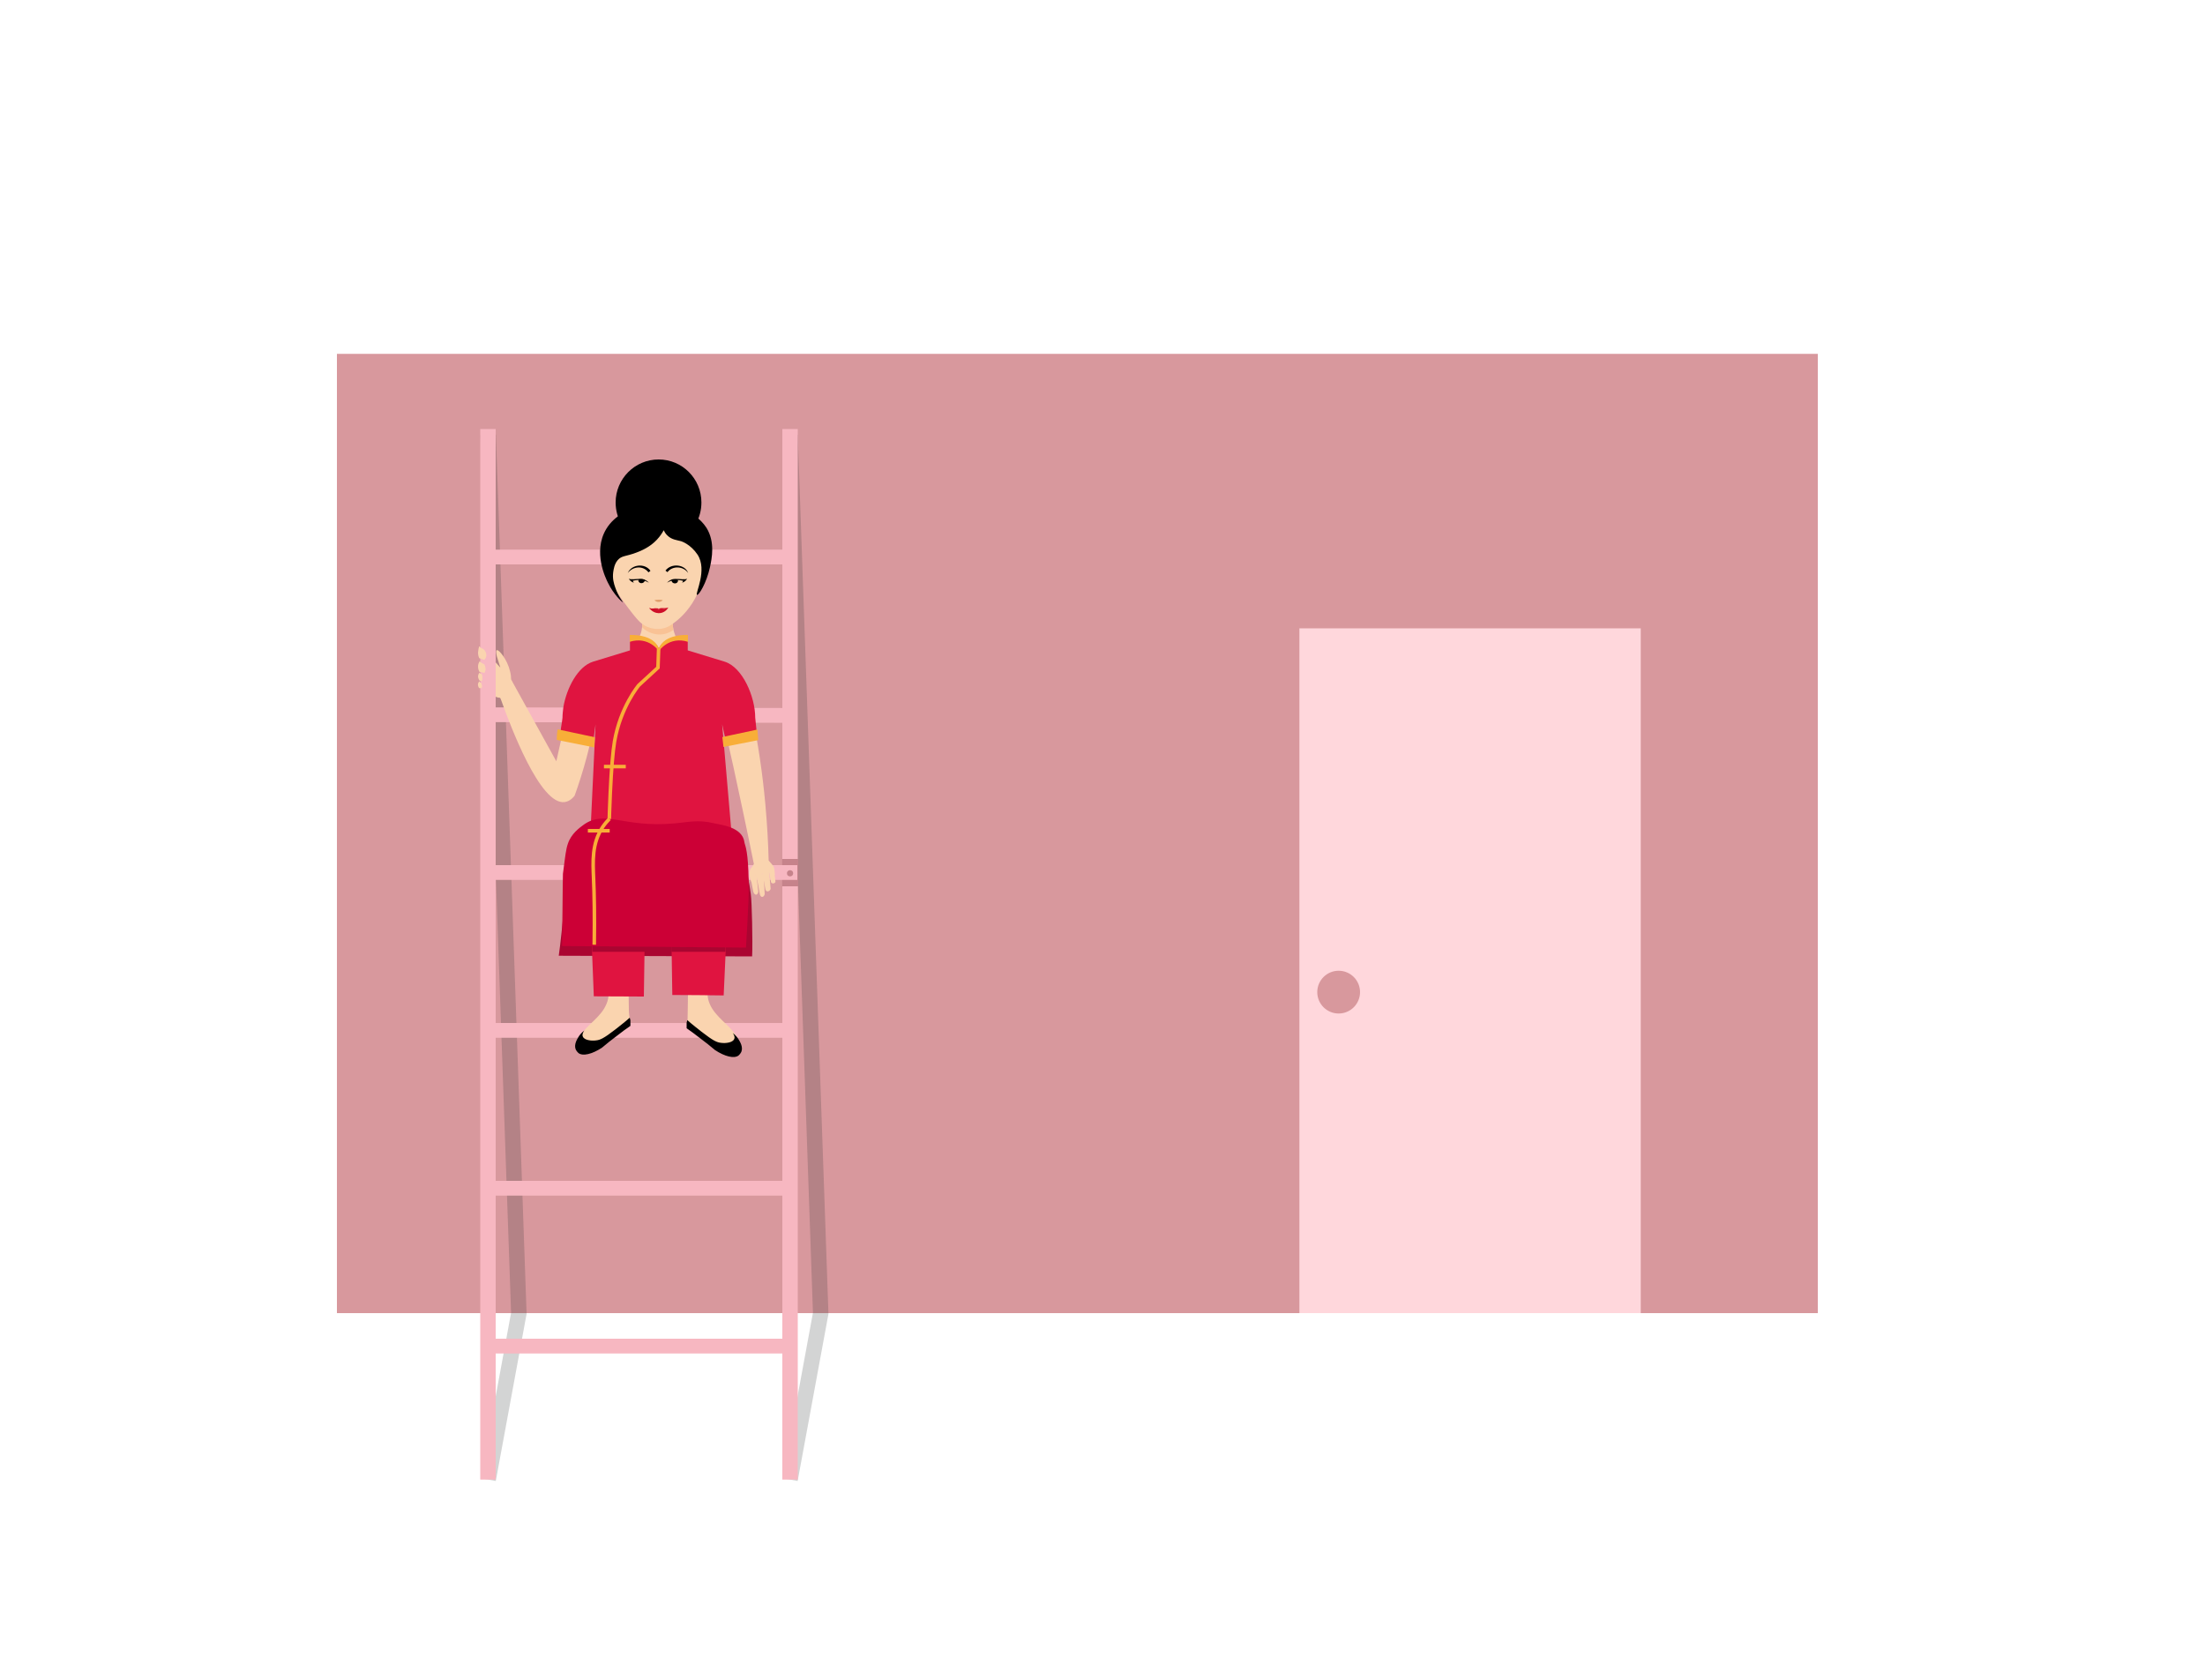 <?xml version="1.0" encoding="utf-8"?>
<!-- Generator: Adobe Illustrator 26.0.1, SVG Export Plug-In . SVG Version: 6.00 Build 0)  -->
<svg version="1.1" id="Layer_1" xmlns="http://www.w3.org/2000/svg" xmlns:xlink="http://www.w3.org/1999/xlink" x="0px" y="0px"
	 viewBox="0 0 1000 762.1" style="enable-background:new 0 0 1000 762.1;" xml:space="preserve">
<style type="text/css">
	.st0{fill:#D8989D;}
	.st1{opacity:0.2;fill:none;stroke:#272828;stroke-width:7.008;stroke-miterlimit:10;}
	.st2{fill:#FFD7DC;}
	.st3{fill:#FAD4AF;}
	.st4{fill:#F7B7C1;}
	.st5{fill:#C6838B;}
	.st6{fill:#AA0531;}
	.st7{fill:#F9C295;}
	.st8{fill:#E01440;}
	.st9{fill:none;stroke:#F8AE38;stroke-width:1.611;stroke-miterlimit:10;}
	.st10{fill:#F8AE38;}
	.st11{fill:#E09D6C;}
	.st12{fill:#CE0D28;}
	.st13{fill:#CC0036;}
</style>
<g>
	<g>
		<g>
			<rect x="152.8" y="160.5" class="st0" width="671.6" height="435.1"/>
			<path class="st1" d="M358.3,671.1l13.9-75.4c-4.6-132.8-9.3-265.6-13.9-398.4"/>
			<path class="st1" d="M221.4,671.1l13.9-75.4c-4.6-132.8-9.3-265.6-13.9-398.4"/>
			<rect x="589.3" y="285" class="st2" width="154.8" height="310.6"/>
			<circle class="st0" cx="607.1" cy="450" r="9.7"/>
			<g>
				<path class="st3" d="M235,316.4c-1.1-2.7-2.2-5.5-3.2-8.2c0-0.9-0.1-2.3-0.5-3.8c-1.3-5.4-5.1-9.9-6-9.5c-0.3,0.1-0.4,0.7,0,2.7
					c0.5,1.7,1.1,3.4,1.6,5.2c-1.7-1.9-3.5-3.9-5.2-5.8c-0.4,5-0.7,9.9-1.1,14.9c0.3,0.7,1.3,2.6,3.5,3.8c1.1,0.6,2.1,0.8,2.8,0.8
					c0.9,1.5,1.9,3.1,2.8,4.6C231.5,319.6,233.3,318,235,316.4z"/>
				<g>
					<g>
						<rect x="217.8" y="194.6" class="st4" width="7" height="476.5"/>
					</g>
				</g>
				<g>
					<g>
						<rect x="354.8" y="194.6" class="st4" width="7" height="476.5"/>
					</g>
				</g>
				<g>
					<g>
						<rect x="354.7" y="389.6" class="st5" width="7.3" height="12.4"/>
					</g>
				</g>
				<g>
					<g>
						<rect x="221.4" y="249.3" class="st4" width="137" height="6.7"/>
					</g>
				</g>
				<g>
					<g>
						
							<rect x="288.1" y="254.2" transform="matrix(2.208268e-03 -1 1 2.208268e-03 -33.506 615.08)" class="st4" width="6.7" height="140.2"/>
					</g>
				</g>
				<g>
					<g>
						<rect x="221.4" y="392.4" class="st4" width="140.2" height="6.7"/>
					</g>
				</g>
				<g>
					<g>
						<rect x="221.4" y="464" class="st4" width="137" height="6.7"/>
					</g>
				</g>
				<g>
					<g>
						<rect x="221.4" y="535.6" class="st4" width="137" height="6.7"/>
					</g>
				</g>
				<g>
					<g>
						<rect x="221.4" y="607.2" class="st4" width="137" height="6.7"/>
					</g>
				</g>
			</g>
			<circle class="st5" cx="358.3" cy="396.1" r="1.4"/>
		</g>
		<g>
			<g>
				<path class="st6" d="M253.4,433.5c1.7-11.6,3.5-35.9,5.2-47.5c27-1.7,52.1,6.1,79.2,4.4c0.6,3.1,1.2,5.9,1.6,8.4
					c0.2,0.9,0.8,4.4,1.1,6.8c0.5,3.4,0.9,21.4,0.6,28.2C311.8,433.7,282.6,433.6,253.4,433.5z"/>
				<g>
					<g>
						<g>
							<g>
								<g>
									<g>
										<path class="st3" d="M231.8,308.2c6.8,12.4,13.7,24.7,20.5,37.1c1.2-5.4,2.4-10.8,3.6-16.1c0.7-3.2,2.8-5.7,5.5-6.4
											c1.3-0.3,2.6-0.1,3.4,0.1l5.4,1.5c-1,5.8-2.3,12.2-4.1,18.9c-1.7,6.4-3.6,12.3-5.5,17.6c-1.5,1.9-3.1,2.7-4.5,2.9
											c-11.1,1.5-24.5-34.1-29.2-47.3C228.6,313.7,230.2,311,231.8,308.2z"/>
									</g>
									<g>
										<path class="st3" d="M347.1,364.8c-1.3-14.4-3.4-27.8-5.8-39.9l-13.4,1.9c3.1,13.5,6.1,27.2,9,41c1.7,8.1,3.4,16.1,5,24.1
											c-0.4,0.6-0.8,1.2-1.2,1.8c3.2-0.5,6.3-1,9.5-1.5c-0.5-0.6-1.1-1.3-1.6-1.9C348.4,382.3,347.9,373.7,347.1,364.8z"/>
									</g>
									<path class="st3" d="M320.1,298.3c-7.3,1-14.6,2-21.9,3c-7.3-1-14.6-2-21.9-3c3.5-0.9,7-1.8,10.5-2.7
										c1.3-2.8,2.3-4.9,3-6.4c0.1-0.3,0.4-0.8,0.7-1.6c0.4-1.1,0.6-2.2,0.7-3.2c0.4-3-0.2-5.4-0.6-6.6c2.5,0,5.1-0.1,7.6-0.1
										c2.5,0,5.1,0.1,7.6,0.1c-0.4,1.3-1.1,4.2-0.4,7.8c0.1,0.3,0.4,1.7,1.2,3.5c0.7,1.6,2.2,4.2,5.2,6.8
										C314.6,296.8,317.4,297.6,320.1,298.3z"/>
									<path class="st7" d="M305.4,285.7c-1.3,0.9-2.6,1.6-4.3,1.9c-2.5,0.5-4.5-0.1-5.5-0.4c-1.8-0.6-3.2-1.5-4.4-2.7
										c0.4-3-0.2-5.4-0.6-6.6c2.5,0,5.1-0.1,7.6-0.1c2.5,0,5.1,0.1,7.6,0.1C305.4,279.1,304.7,282.1,305.4,285.7z"/>
									<path class="st3" d="M277.6,265.2c3.6,5.7,6.9,10.1,9.5,13.4c2.2,2.7,4.1,5.1,7.5,6.1c1,0.3,3.2,0.9,5.7,0.4
										c2.8-0.5,4.5-1.9,6.8-3.7c0.8-0.7,4.8-3.9,8.1-9.9c1.3-2.5,2.1-4.4,2.3-5c0.9-2.6,2.3-6.4,1.8-11.1
										c-0.2-1.7-0.8-7.4-5.4-12c-4.3-4.2-9.5-4.9-11.9-5.2c-8.2-1-18,2.4-22.8,10c-0.9,1.4-4.1,6.5-3,12.7
										C276.4,262.7,277,264.2,277.6,265.2z"/>
									<g>
										<path d="M318.1,227.9c0,3.5-0.9,6.8-2.5,9.6h-33.9c-1.6-2.8-2.5-6.1-2.5-9.6c0-10.7,8.7-19.5,19.5-19.5
											C309.4,208.4,318.1,217.1,318.1,227.9z"/>
										<path d="M282.5,273.2c0.1-0.1-2.1-2.6-3.5-6.8c-0.6-1.7-1.3-4-0.9-6.9c0.2-1.3,0.5-3.6,2-5.4c1.9-2.2,3.6-1.6,8.6-3.5
											c2.1-0.8,6-2.4,9.2-5.8c1.5-1.6,2.5-3.2,3.1-4.3c0.3,0.6,0.8,1.6,1.7,2.4c2,2,4.4,2,6.5,2.7c0,0,4,1.3,7.1,5.9
											c4.7,7-1.2,17.9-0.2,18.3c0.8,0.3,4.3-5.3,5.9-12.6c0.8-3.9,2.4-11.3-1.6-17.8c-1.5-2.3-3.1-3.7-4.3-4.7
											c-7-5.6-17.9-7.8-27.7-4.5c-3,1-9.6,3.3-13.5,9.8c-6.2,10.4-0.1,22.5,0.8,24.3C278.3,269.7,282.3,273.3,282.5,273.2z"/>
									</g>
									<g>
										<path class="st8" d="M327.5,328.5l7.3,84.5h-68.7l4-84.5c-0.3,2-0.6,4.1-0.8,6.1c-4.9-0.9-10.2-1.8-15.1-2.7
											c0.2-2.1,0.7-4.3,0.9-6.4c0-1.5,0.2-3.1,0.4-4.8c1.5-8.7,6.6-18.5,13.5-20.6l16.7-5.1v-6.7c9.5-0.1,12.3,4.1,13.1,5.9
											c0.8-1.8,3.6-6,13.1-5.9v6.7l16.7,5.1c8.2,2.5,13.9,16,13.9,25.4c0.2,2.3,0.5,4.6,0.7,6.9c-4.7,1-9.5,1.9-14.2,2.9
											C328.5,333,328,330.7,327.5,328.5z"/>
										<path class="st9" d="M275.8,413c0-3.9,0-7.7,0-11.4c0.2-33.4,1.4-56.5,2.9-65.3c2.7-15.7,11-25.5,11-25.5
											c2.9-2.7,5.8-5.3,8.7-8c0.1-2.9,0.2-5.7,0.3-8.6"/>
										<path class="st10" d="M269.8,334.4l-0.3,4.6l-2-0.4l-15-3c0-1.5,0.1-3.1,0.4-4.8L269.8,334.4z"/>
										<path class="st10" d="M327.6,334.3l0.5,4.5l15.8-3.1c-0.1-1.5-0.3-3.1-0.4-4.8L327.6,334.3z"/>
										<line class="st9" x1="273.9" y1="347.7" x2="283.8" y2="347.7"/>
										<line class="st9" x1="272.8" y1="401.6" x2="282.7" y2="401.6"/>
										<path class="st10" d="M298.8,294.1c-2.6-6.8-13.2-6.1-13.2-6.1v3.1c8.6-2.7,13.2,4.2,13.2,4.2s4.6-6.9,13.2-4.2V288
											C312,288,301.4,287.3,298.8,294.1z"/>
									</g>
									<g>
										<g>
											<g>
												<path d="M312.1,259.9c-2.2-3.2-7.1-3.4-9.4-0.4c0,0-0.9-0.7-0.9-0.7C304.4,255.3,310.7,255.9,312.1,259.9L312.1,259.9z"
													/>
											</g>
											<g>
												<path d="M311.6,262.5c-0.1,0.3-0.4,0.6-0.7,0.9c-0.6,0.6-1.3,0.8-1.6,0.9c0.1-0.1,0.3-0.3,0.4-0.6
													c0-0.1,0.1-0.2,0.1-0.3c-0.3,0-0.6-0.1-1.1-0.2c-0.4-0.1-1.1-0.1-1.9-0.1c-0.5,0-1,0-1.6,0.2c-0.3,0.1-0.8,0.2-1.2,0.3
													c-0.5,0.2-1,0.4-1.5,0.7c0.3-0.3,0.8-0.8,1.4-1.1c0.2-0.1,0.4-0.2,0.6-0.3c0.7-0.3,1.3-0.3,2.1-0.3c0.3,0,0.5,0,0.9,0
													c1.2,0,1.6,0.2,2.7,0.1C310.8,262.8,311.3,262.6,311.6,262.5z"/>
												<path d="M307.5,263.5c-0.1,0.7-0.8,1.2-1.6,1.1c-0.7-0.1-1.2-0.5-1.3-1.1c0-0.1,0-0.2,0-0.3l0-0.1
													c0.2-0.1,0.4-0.1,0.6-0.2c0.7-0.2,1.4-0.2,2.1-0.1c0.1,0.1,0.1,0.3,0.1,0.5C307.5,263.3,307.5,263.4,307.5,263.5z"/>
											</g>
										</g>
										<g>
											<g>
												<path d="M284.7,259.9c1.7-4,7.8-4.6,10.3-1c0,0-0.9,0.7-0.9,0.7C291.6,256.4,287.1,256.8,284.7,259.9L284.7,259.9z"/>
											</g>
											<g>
												<path d="M285.2,262.5c0.1,0.3,0.4,0.6,0.7,0.9c0.6,0.6,1.3,0.8,1.6,0.9c-0.1-0.1-0.3-0.3-0.4-0.6c0-0.1-0.1-0.2-0.1-0.3
													c0.3,0,0.6-0.1,1.1-0.2c0.4-0.1,1.1-0.1,1.9-0.1c0.5,0,1,0,1.6,0.2c0.3,0.1,0.8,0.2,1.2,0.3c0.5,0.2,1,0.4,1.5,0.7
													c-0.3-0.3-0.8-0.8-1.4-1.1c-0.2-0.1-0.4-0.2-0.6-0.3c-0.7-0.3-1.3-0.3-2.1-0.3c-0.3,0-0.5,0-0.9,0
													c-1.2,0-1.6,0.2-2.7,0.1C286,262.8,285.5,262.6,285.2,262.5z"/>
												<path d="M289.5,263.4c0.1,0.7,0.8,1.2,1.6,1.1c0.7-0.1,1.2-0.6,1.3-1.1c0-0.1,0-0.2,0-0.3l0-0.1
													c-0.2-0.1-0.4-0.1-0.6-0.2c-0.7-0.2-1.4-0.2-2.1-0.1c-0.1,0.1-0.1,0.3-0.1,0.5C289.5,263.3,289.5,263.4,289.5,263.4z"/>
											</g>
										</g>
									</g>
									<g>
										<path class="st11" d="M296.8,272.2c1.5-0.2,2.3-0.3,3.8,0C299.6,273.3,297.7,273.3,296.8,272.2L296.8,272.2z"/>
									</g>
									<path class="st12" d="M298.6,278.1c-2.6-0.1-4-2.1-4.1-2.3c0.9,0.3,2.2,0.7,3.9,0.7c2.1,0,3.8-0.6,4.7-1
										C302.2,277.2,300.4,278.2,298.6,278.1z"/>
								</g>
								<path class="st12" d="M298.8,276.6c0-0.1,0-0.3,0.1-0.5c0.2-0.2,0.5-0.2,1.1-0.3c1.2,0,1.6,0,2.1,0c0.4-0.1,0.8-0.1,0.9-0.2
									c-0.5,0.3-1.2,0.5-2.1,0.7C300.2,276.5,299.4,276.6,298.8,276.6z"/>
								<path class="st12" d="M298.8,276.6c0-0.3-0.1-0.5-0.2-0.5c-0.2-0.2-0.4-0.2-1-0.2c-0.2,0-0.4,0-0.7,0c-0.2,0-0.3,0-0.5,0.1
									c-0.9,0.1-1.9-0.2-2-0.1c0,0.1,1.1,0.6,2.5,0.8C297.7,276.7,298.4,276.6,298.8,276.6z"/>
							</g>
						</g>
					</g>
				</g>
			</g>
			<g>
				<g>
					<g>
						<path class="st3" d="M275.6,448.4c1,3.1,0,6.4-1.7,9.2c-1.7,2.7-4.1,4.9-6.4,7.1s-4.5,4.7-5.7,7.6c-0.4,1-0.7,2.2,0,3.1
							c0.6,0.8,4.9,0.9,6,0.9c4.9-0.2,6.3-3.4,10.4-6c2.4-1.5,5.3-2.7,6.6-4.4c1.5-2,0.4-5,0.4-7.6c0-2.4-0.1-4.7-0.1-7.1
							c0-0.6-0.1-1.3-0.5-1.8c-0.3-0.3-0.8-0.4-1.2-0.4c-2.6-0.4-5.2-0.7-7.8-1.1L275.6,448.4z"/>
						<path class="st8" d="M293.3,377v0.2c-0.2,11.1-0.4,22.3-0.6,33.4c0,1.3,0,2.6-0.1,3.9c-0.1,5.8-0.2,11.5-0.3,17.2
							c-0.1,6.8-0.2,13.5-0.3,20.3c-7.6,0-15.1-0.1-22.7-0.1c-0.3-6.7-0.5-13.5-0.8-20.2c-0.2-5.7-0.4-11.5-0.7-17.2
							c-0.1-2.6-0.2-5.3-0.3-7.9c-0.4-9.2-0.7-18.4-1.1-27.5l24.1-1.9L293.3,377z"/>
					</g>
					<g>
						<path class="st3" d="M321.3,448.4c-1,3,0,6.4,1.7,9.1c1.7,2.7,4.1,4.9,6.4,7.1c2.3,2.2,4.5,4.7,5.7,7.6c0.4,1,0.7,2.2,0,3.1
							c-0.6,0.8-1.8,0.8-2.8,0.9c-6.8,0.7-9.7-2.7-13.8-5.3c-2.3-1.5-5.6-3.2-6-4.2c-1-2.3-0.6-5.9-0.6-8.5c0-2.4,0.1-4.7,0.1-7.1
							c0-0.6,0.1-1.3,0.5-1.8c0.3-0.3,0.8-0.4,1.2-0.4c2.6-0.4,5.2-0.7,7.8-1.1L321.3,448.4z"/>
						<path class="st8" d="M331.6,376.8c-0.4,9.5-0.9,18.9-1.3,28.4c-0.1,3.1-0.3,6.2-0.4,9.3c-0.3,5.7-0.5,11.5-0.8,17.2
							c-0.3,6.6-0.6,13.2-0.9,19.8c-7.8-0.1-15.5-0.2-23.3-0.2c-0.1-6.5-0.2-13-0.3-19.6c-0.1-5.7-0.2-11.5-0.3-17.2
							c0-1.4,0-2.7-0.1-4.1c-0.2-10.9-0.4-21.7-0.5-32.6L331.6,376.8z"/>
					</g>
					<path d="M285.9,465.3c-2,1.4-4.1,2.9-6.1,4.5c-2.4,1.8-4.7,3.6-6.8,5.4c-4.4,2.9-8.7,4-10.7,2.4c-0.3-0.3-0.8-0.8-1.2-1.6
						c-0.9-2.2,0.6-4.6,1.2-5.6c0.4-0.7,1.3-1.9,2.7-3c-0.5,0.7-1.1,1.8-0.7,2.7c0.6,1.7,3.9,2.1,6,1.8c1.9-0.2,3.5-0.9,8.8-5
						c1.6-1.3,3.9-3,6.5-5.3c0.1,0.4,0.2,0.7,0.3,1.2C285.9,463.8,285.9,464.6,285.9,465.3z"/>
					<path d="M311.4,466.4c2,1.4,4.1,2.9,6.1,4.5c2.4,1.8,4.7,3.6,6.8,5.4c4.4,2.9,8.7,4,10.7,2.4c0.3-0.3,0.8-0.8,1.2-1.6
						c0.9-2.2-0.6-4.6-1.2-5.6c-0.4-0.7-1.3-1.9-2.7-3c0.5,0.7,1.1,1.8,0.7,2.7c-0.6,1.7-3.9,2.1-6,1.8c-1.9-0.2-3.5-0.9-8.8-5
						c-1.6-1.3-3.9-3-6.5-5.3c-0.1,0.4-0.2,0.7-0.3,1.2C311.4,464.9,311.4,465.8,311.4,466.4z"/>
					<path class="st6" d="M292.7,414.5c-0.1,5.8-0.2,11.5-0.3,17.2h-23.8c-0.2-5.7-0.4-11.5-0.7-17.2H292.7z"/>
					<path class="st6" d="M329.8,414.5c-0.3,5.7-0.5,11.5-0.8,17.2h-24.5c-0.1-5.7-0.2-11.5-0.3-17.2H329.8z"/>
				</g>
				<path class="st13" d="M338.3,429.8c-27.8-0.2-55.6-0.5-83.4-0.7c0.1-2.4,0.3-31.5,0.4-32.8c0.1-0.5,0.1-1,0.2-1.5
					c0.8-6.3,1.2-9.7,2-12c1.5-4.7,5.4-7.4,7.3-8.8c9.7-6.8,17.9,1.5,40.7-0.5c6.2-0.5,11-1.9,18.2-0.1c3,0.7,13,1.6,13.9,8.6
					c0.1,1.1,1.4,2.7,1.8,13.1c0.3,7.2,0.1,12.9-0.1,16.3C339.1,416,338.8,422.3,338.3,429.8z"/>
			</g>
			<g>
				<g>
					<path class="st3" d="M343.8,403.8c0.3,1-0.3,1.9-0.8,2c-0.5,0.1-1.2-0.5-1.4-1.5c-0.4-2.2-0.9-4.4-1.3-6.6
						c0.9-0.3,1.9-0.6,2.8-0.9C343.3,399,343.6,401.4,343.8,403.8z"/>
				</g>
				<g>
					<path class="st3" d="M346.8,405.3c0,1-0.7,1.6-1.3,1.5c-0.4-0.1-0.8-0.6-0.9-1.2c-0.5-2.9-1.1-5.8-1.6-8.7
						c0.3,0.1,0.9,0.2,1.6,0c0.9-0.2,1.5-0.8,1.7-1C346.5,399,346.6,402.2,346.8,405.3z"/>
				</g>
				<g>
					<path class="st3" d="M349.5,403.1c-0.2,0.9-1,1.3-1.6,1.2c-0.4-0.1-0.7-0.5-0.8-1c-0.4-2.4-0.9-4.8-1.3-7.2
						c0.5-0.2,1-0.3,1.5-0.5c0.5-0.1,1-0.3,1.4-0.4C349,397.8,349.3,400.4,349.5,403.1z"/>
				</g>
				<g>
					<path class="st3" d="M351.7,400c-0.2,0.4-0.6,0.7-1.1,0.7c-0.5,0-0.9-0.4-0.9-0.5c-0.3-1.7-0.7-3.4-1-5.1
						c0.8-0.1,1.6-0.1,2.4-0.2L351.7,400z"/>
				</g>
				<path class="st3" d="M340,397.3c-0.1-1.1-0.2-2.7,0.7-3.6c0,0,0.2-0.2,0.5-0.3c0.7-0.4,1.5-0.2,3.7-0.8c2.4-0.7,2.9-1.4,4.2-1
					c0.8,0.2,1.3,0.8,1.6,1.2c0.2,0.3,0.4,0.9,0.5,1.5c0,0.2,0,0.4,0.1,0.8c0,0.6,0.1,1.1,0.1,1.7c-0.4-0.4-0.9-0.6-1.1-0.7
					c-0.4-0.2-0.7-0.2-1-0.5c-0.2-0.3-0.3-0.6-0.3-0.8c0,0.2,0,0.5-0.2,0.7c-0.3,0.3-0.7,0.2-1.4,0.4c-0.8,0.3-1.2,0.9-1.4,0.7
					c-0.2-0.1-0.1-0.6-0.2-0.6c-0.1,0-0.1,0.3-0.2,0.5c-0.2,0.7-1,1.3-1.8,1.3c-0.1,0-0.8,0-1.1-0.4c-0.2-0.3-0.2-0.6-0.3-0.6
					c0,0,0.1,0.5,0,1.1c0,0,0,0.1,0,0.2c-0.2,0.7-1.4,2-1.5,2.2C340.3,399,340.1,398,340,397.3z"/>
			</g>
		</g>
		<g>
			<path class="st3" d="M217.3,293.3c0,0,0.1-0.1,0.1-0.1c0.1,0,0.2,0,0.3,0c0,0.1,0,0.2,0,0.3c0,0,0,0,0,0.1c0,0,0.7,0.4,0.7,0.4
				c0.1,0,1.1,0.6,1.2,0.7c0.1,0.1,1.4,1.7,0.8,3.4c-0.2,0.6-0.6,1-0.8,1.2c-0.8-0.3-1.5-0.6-2.3-0.8c-0.2-0.5-0.5-1.4-0.5-2.5
				C216.9,294.7,217.1,293.8,217.3,293.3z"/>
			<path class="st3" d="M219.7,301.4c-0.6-0.4-1.3-0.7-1.9-1.1c0-0.1,0-0.3,0-0.4c0,0-0.1,0-0.2,0.1c-0.1,0-0.1,0.1-0.2,0.1
				c-0.2,0.4-0.6,1.1-0.6,2.2c0,1.2,0.4,2,0.6,2.4c0.8,0.2,1.5,0.3,2.3,0.5c0.2-0.3,0.4-0.8,0.5-1.4
				C220.3,302.6,219.8,301.7,219.7,301.4z"/>
			<path class="st3" d="M218.5,305.8c0.1,0.3,0.3,0.9,0.3,1.5c0,0.7-0.1,1.3-0.3,1.7c-0.4-0.1-0.8-0.3-1.1-0.4
				c-0.1-0.2-0.6-0.9-0.6-1.9c0.1-0.8,0.4-1.3,0.6-1.5c0,0,0.1-0.1,0.2-0.1c0.1,0,0.1,0,0.1,0c0,0.1,0,0.2,0,0.3c0,0,0,0,0,0.1
				c0,0,0.2,0.1,0.2,0.1C218,305.5,218.5,305.8,218.5,305.8z"/>
			<path class="st3" d="M218.2,309.7c0.1,0.3,0.4,0.8,0.4,1.5c0,0.4-0.1,0.7-0.2,0.9c-0.4,0-0.7,0-1.1,0c-0.1-0.1-0.7-1-0.5-2
				c0.1-0.4,0.3-0.7,0.4-0.8c0,0,0.1-0.1,0.2-0.2c0.1,0,0.2,0,0.2,0c0,0.1,0,0.3,0,0.4C217.9,309.6,218.1,309.6,218.2,309.7z"/>
		</g>
	</g>
	<path class="st9" d="M276.4,371.4c-0.8,0.8-1.9,2-3,3.6c-5.1,7.6-4.5,15.8-4.2,23.6c0.3,6.9,0.5,16.7,0.3,29.9"/>
	<line class="st9" x1="266.6" y1="376.8" x2="276.5" y2="376.8"/>
</g>
</svg>

